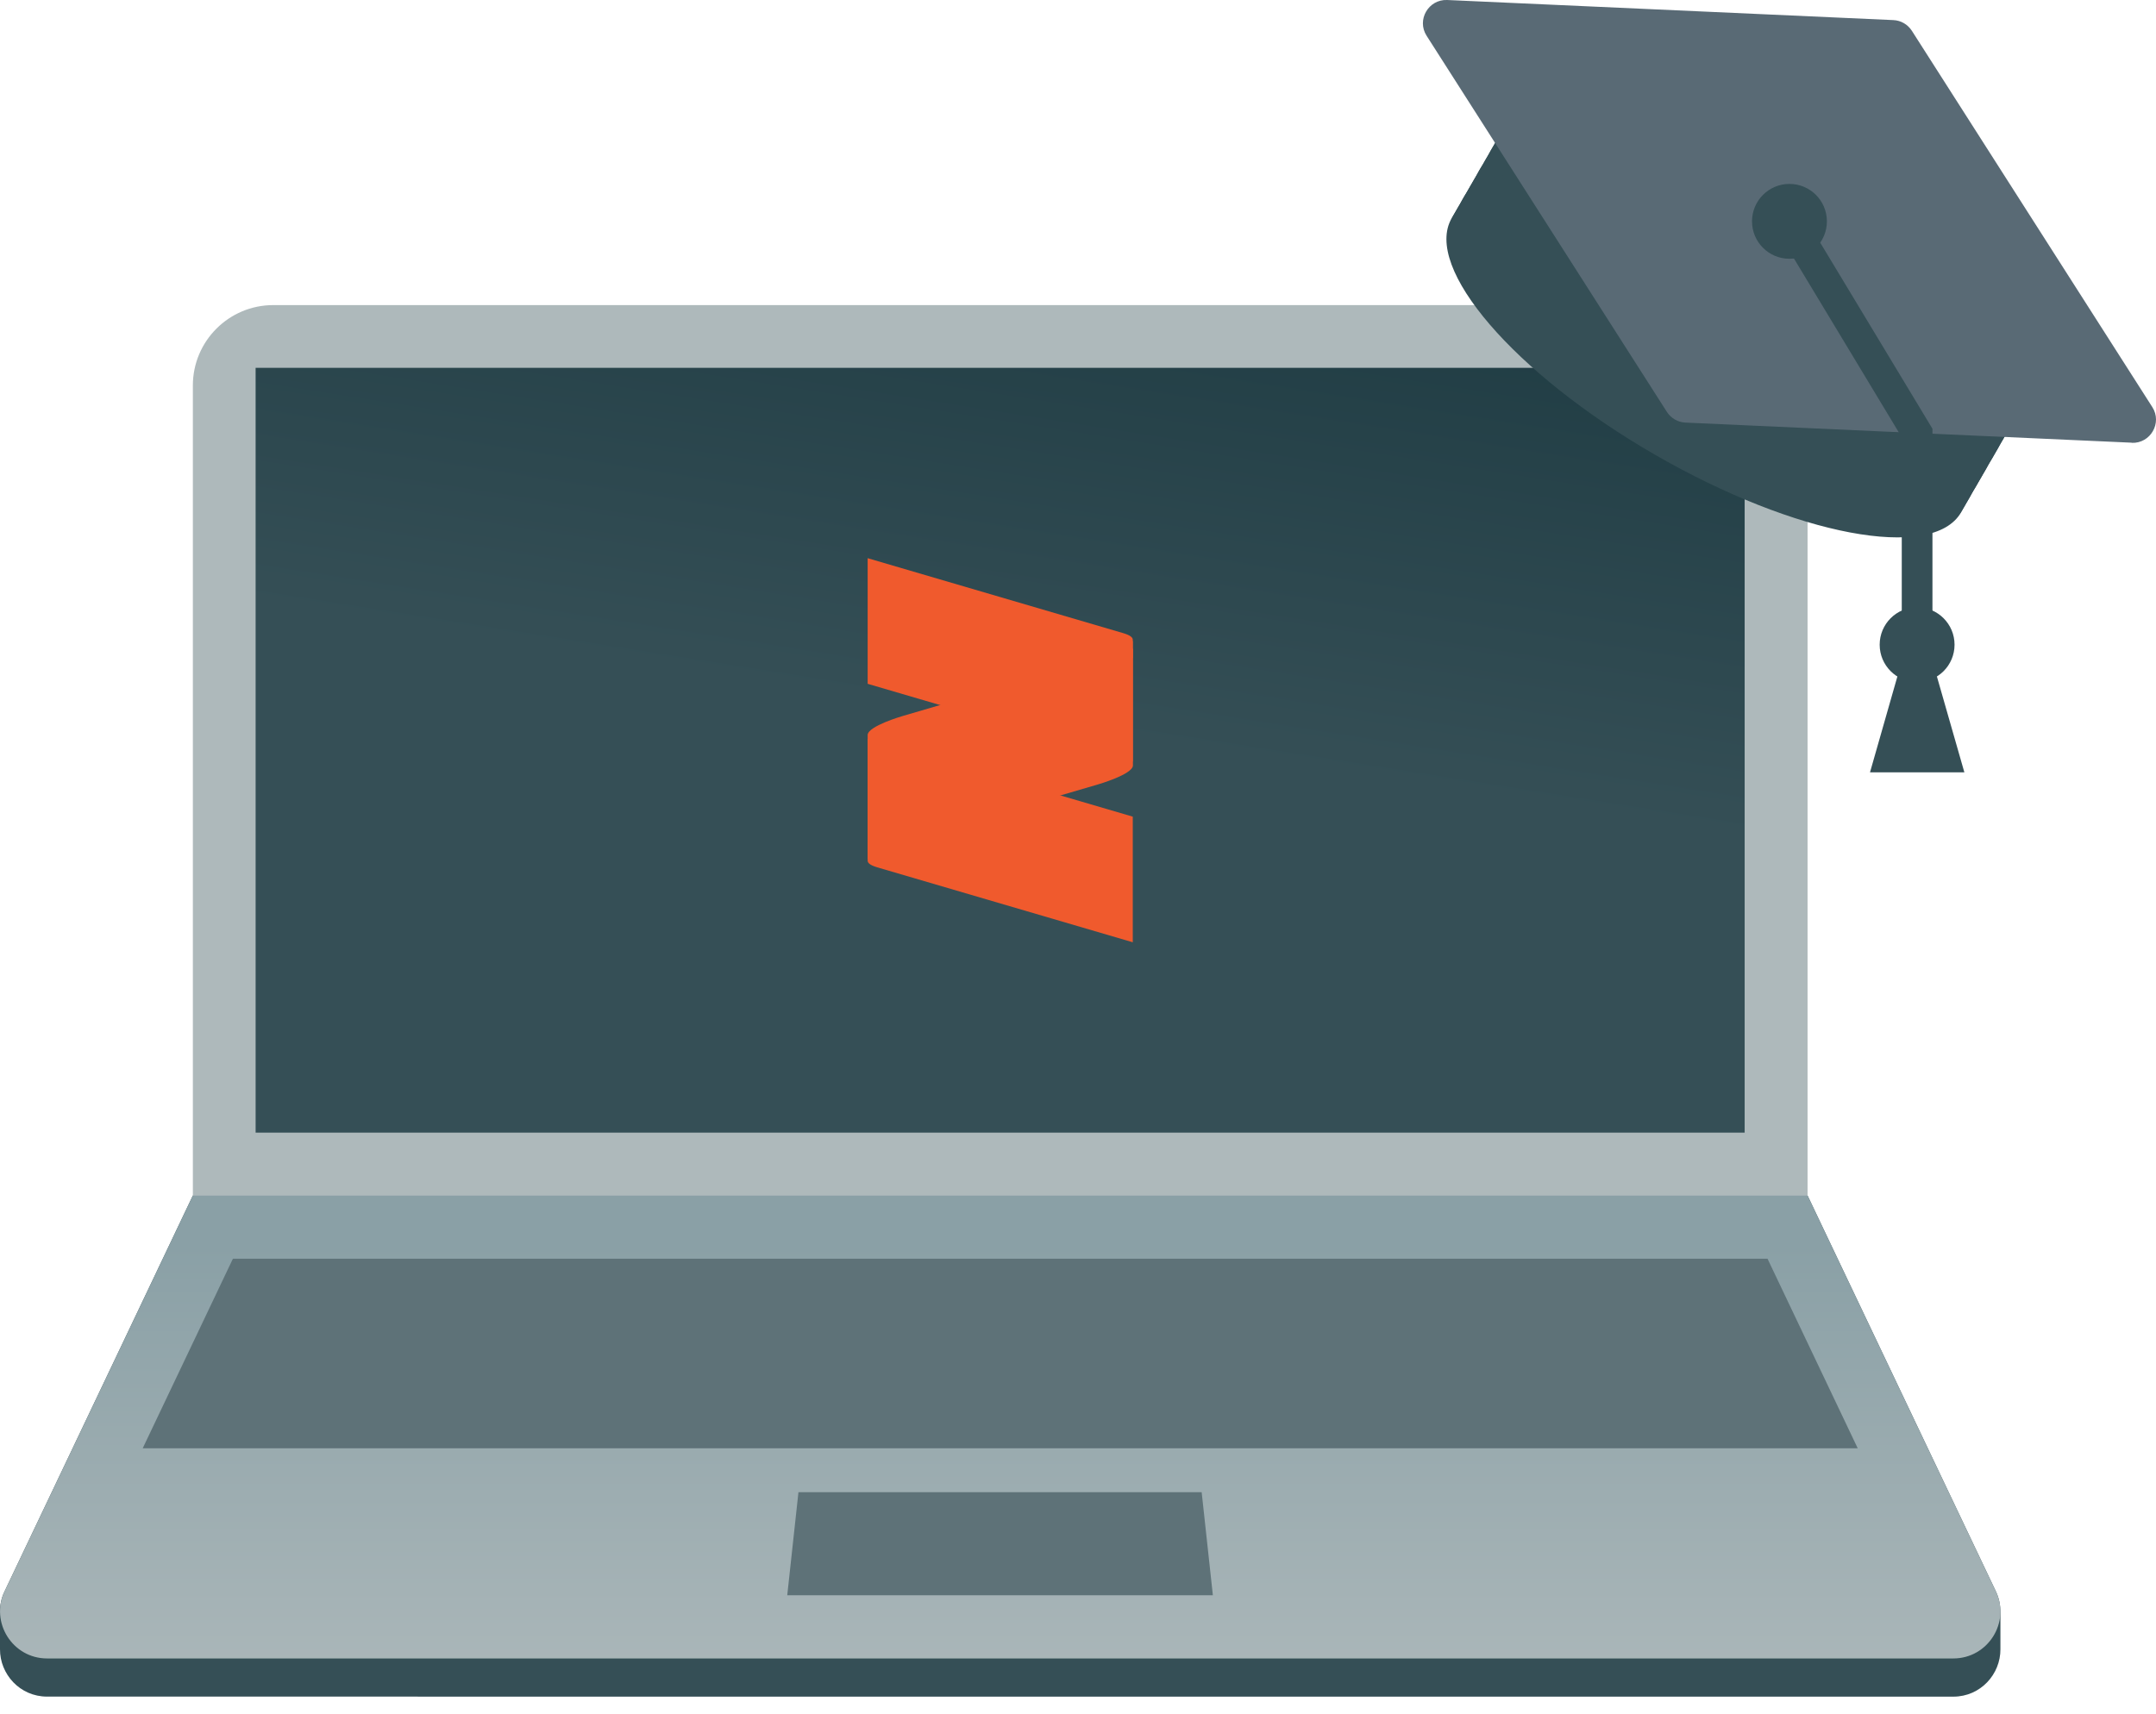 <?xml version="1.0" encoding="UTF-8"?><svg id="Calque_2" xmlns="http://www.w3.org/2000/svg" xmlns:xlink="http://www.w3.org/1999/xlink" viewBox="0 0 140.52 111.76"><defs><style>.cls-1{fill:url(#linear-gradient);}.cls-2{fill:#f05a2d;}.cls-3{fill:#aeb9bb;}.cls-4{fill:#354f56;}.cls-5{fill:#596a75;}.cls-6{fill:#5e7278;}.cls-7{fill:none;stroke:#354f56;stroke-miterlimit:10;stroke-width:2px;}.cls-8{fill:url(#linear-gradient-2);}</style><linearGradient id="linear-gradient" x1="65.49" y1="47" x2="74.61" y2="-11.09" gradientTransform="translate(16.28 114.1) rotate(-90)" gradientUnits="userSpaceOnUse"><stop offset="0" stop-color="#354f56"/><stop offset="1" stop-color="#0d2c34"/></linearGradient><linearGradient id="linear-gradient-2" x1="65.19" y1="112.25" x2="65.19" y2="81.17" gradientUnits="userSpaceOnUse"><stop offset="0" stop-color="#aeb9bb"/><stop offset="1" stop-color="#8aa0a6"/></linearGradient></defs><g id="Content"><g><g><path class="cls-4" d="M130.38,105.12c0-.46-.08-.92-.3-1.38l-12.27-25.8H12.57L.3,103.74c-.22,.45-.31,.92-.3,1.38,0,.03,0,.06,0,.08,0,.03,0,.06,0,.08,0,.03,0,.06,0,.08,0,.03,0,.06,0,.08,0,.03,0,.06,0,.08,0,.03,0,.06,0,.08,0,.03,0,.06,0,.08,0,.03,0,.06,0,.08,0,.03,0,.06,0,.08,0,.03,0,.06,0,.08,0,.03,0,.06,0,.08,0,.03,0,.06,0,.08,0,.03,0,.06,0,.08,0,.03,0,.06,0,.08,0,.03,0,.06,0,.08,0,.03,0,.06,0,.08,0,.03,0,.06,0,.08,0,.03,0,.06,0,.08,0,.03,0,.06,0,.08,0,.03,0,.06,0,.08,0,.03,0,.06,0,.08,0,.03,0,.06,0,.08,0,.03,0,.06,0,.08,0,.03,0,.06,0,.08,0,.03,0,.06,0,.08,0,.03,0,.06,0,.08,0,.03,0,.06,0,.08,0,.03,0,.06,0,.08,0,.03,0,.06,0,.08,0,.03,0,.06,0,.08-.01,1.62,1.29,3.09,3.07,3.09H127.31c1.78,0,3.08-1.47,3.07-3.09,0-.03,0-.06,0-.08,0-.03,0-.06,0-.08,0-.03,0-.06,0-.08,0-.03,0-.06,0-.08,0-.03,0-.06,0-.08,0-.03,0-.06,0-.08,0-.03,0-.06,0-.08,0-.03,0-.06,0-.08,0-.03,0-.06,0-.08,0-.03,0-.06,0-.08,0-.03,0-.06,0-.08,0-.03,0-.06,0-.08,0-.03,0-.06,0-.08,0-.03,0-.06,0-.08,0-.03,0-.06,0-.08,0-.03,0-.06,0-.08,0-.03,0-.06,0-.08,0-.03,0-.06,0-.08,0-.03,0-.06,0-.08,0-.03,0-.06,0-.08,0-.03,0-.06,0-.08,0-.03,0-.06,0-.08,0-.03,0-.06,0-.08,0-.03,0-.06,0-.08,0-.03,0-.06,0-.08,0-.03,0-.06,0-.08,0-.03,0-.06,0-.08,0-.03,0-.06,0-.08,0-.03,0-.06,0-.08,0-.03,0-.06,0-.08Z"/><path class="cls-3" d="M17.81,19.89H112.57c2.89,0,5.24,2.35,5.24,5.24v52.81H12.57V25.13c0-2.89,2.35-5.24,5.24-5.24Z"/><rect class="cls-1" x="40.26" y=".39" width="49.86" height="97.05" transform="translate(114.1 -16.28) rotate(90)"/><g><g><polygon class="cls-2" points="56.55 56.37 57.02 56.51 56.55 56.37 56.55 56.37"/><path class="cls-2" d="M56.55,48.18v7.93c0,.16,.18,.3,.61,.43l16.67,4.89v-8.19l-17.29-5.07Z"/></g><g><polygon class="cls-2" points="73.83 41.46 73.36 41.32 73.83 41.46 73.83 41.46"/><path class="cls-2" d="M73.83,49.64v-7.93c0-.16-.18-.3-.61-.43l-16.67-4.89v8.19l17.29,5.07Z"/></g><path class="cls-2" d="M56.55,54.92v1.17c.03-.57,2.28-1.23,2.28-1.23l-2.28,.05Z"/><path class="cls-2" d="M73.83,42.9v-1.17c-.03,.57-2.28,1.23-2.28,1.23l2.28-.05Z"/><path class="cls-2" d="M58.83,46.68h0s-2.25,.65-2.28,1.23v7.63l15.01-4.4h0s2.25-.65,2.28-1.23v-7.63l-15.01,4.4Z"/></g><path class="cls-8" d="M127.31,108.12H3.07c-2.25,0-3.73-2.35-2.77-4.38l12.27-25.8H117.81l12.27,25.8c.97,2.03-.52,4.38-2.77,4.38Z"/><g><path class="cls-6" d="M79.06,104h-27.75c.29-2.69,.44-4.03,.73-6.72h26.28c.29,2.69,.44,4.03,.73,6.72Z"/><path class="cls-6" d="M15.18,82.06H115.2c2.35,4.94,3.53,7.41,5.88,12.36H9.3c2.35-4.94,3.53-7.42,5.88-12.36Z"/></g></g><g><g><ellipse class="cls-4" cx="115.26" cy="16.81" rx="5.5" ry="19.17" transform="translate(43.08 108.22) rotate(-60)"/><ellipse class="cls-4" cx="115.13" cy="17.03" rx="5.54" ry="19.17" transform="translate(42.81 108.22) rotate(-60)"/><ellipse class="cls-4" cx="115" cy="17.26" rx="5.58" ry="19.17" transform="translate(42.55 108.22) rotate(-60)"/><ellipse class="cls-4" cx="114.87" cy="17.48" rx="5.62" ry="19.17" transform="translate(42.29 108.22) rotate(-60)"/><ellipse class="cls-4" cx="114.74" cy="17.71" rx="5.66" ry="19.17" transform="translate(42.03 108.22) rotate(-60)"/><ellipse class="cls-4" cx="114.61" cy="17.94" rx="5.7" ry="19.17" transform="translate(41.77 108.22) rotate(-60)"/><ellipse class="cls-4" cx="114.48" cy="18.16" rx="5.74" ry="19.17" transform="translate(41.51 108.22) rotate(-60)"/><ellipse class="cls-4" cx="114.35" cy="18.39" rx="5.78" ry="19.17" transform="translate(41.25 108.22) rotate(-60)"/><ellipse class="cls-4" cx="114.21" cy="18.62" rx="5.82" ry="19.17" transform="translate(40.99 108.22) rotate(-60)"/><ellipse class="cls-4" cx="114.08" cy="18.84" rx="5.86" ry="19.17" transform="translate(40.72 108.22) rotate(-60)"/><ellipse class="cls-4" cx="113.95" cy="19.07" rx="5.89" ry="19.17" transform="translate(40.46 108.22) rotate(-60)"/><ellipse class="cls-4" cx="113.82" cy="19.29" rx="5.93" ry="19.17" transform="translate(40.2 108.22) rotate(-60)"/><ellipse class="cls-4" cx="113.69" cy="19.52" rx="5.97" ry="19.17" transform="translate(39.94 108.22) rotate(-60)"/><ellipse class="cls-4" cx="113.56" cy="19.75" rx="6.01" ry="19.17" transform="translate(39.68 108.22) rotate(-60)"/><ellipse class="cls-4" cx="113.43" cy="19.97" rx="6.05" ry="19.17" transform="translate(39.42 108.22) rotate(-60)"/><ellipse class="cls-4" cx="113.3" cy="20.2" rx="6.09" ry="19.17" transform="translate(39.16 108.22) rotate(-60)"/><ellipse class="cls-4" cx="113.17" cy="20.43" rx="6.13" ry="19.17" transform="translate(38.89 108.22) rotate(-60)"/><ellipse class="cls-4" cx="113.04" cy="20.65" rx="6.17" ry="19.17" transform="translate(38.63 108.22) rotate(-60)"/><ellipse class="cls-4" cx="112.91" cy="20.88" rx="6.21" ry="19.17" transform="translate(38.37 108.22) rotate(-60)"/><ellipse class="cls-4" cx="112.78" cy="21.11" rx="6.25" ry="19.17" transform="translate(38.11 108.22) rotate(-60)"/><ellipse class="cls-4" cx="112.65" cy="21.33" rx="6.29" ry="19.17" transform="translate(37.85 108.22) rotate(-60)"/><ellipse class="cls-4" cx="112.52" cy="21.56" rx="6.33" ry="19.17" transform="translate(37.59 108.22) rotate(-60)"/><ellipse class="cls-4" cx="112.39" cy="21.78" rx="6.37" ry="19.17" transform="translate(37.33 108.22) rotate(-60)"/><ellipse class="cls-4" cx="112.25" cy="22.01" rx="6.41" ry="19.17" transform="translate(37.07 108.22) rotate(-60)"/><ellipse class="cls-4" cx="112.12" cy="22.24" rx="6.45" ry="19.17" transform="translate(36.8 108.22) rotate(-60)"/><ellipse class="cls-4" cx="111.99" cy="22.46" rx="6.49" ry="19.17" transform="translate(36.54 108.22) rotate(-60)"/><ellipse class="cls-4" cx="111.86" cy="22.69" rx="6.53" ry="19.17" transform="translate(36.28 108.22) rotate(-60)"/><ellipse class="cls-4" cx="111.73" cy="22.92" rx="6.57" ry="19.17" transform="translate(36.02 108.22) rotate(-60)"/><ellipse class="cls-4" cx="111.6" cy="23.14" rx="6.6" ry="19.17" transform="translate(35.76 108.22) rotate(-60)"/><ellipse class="cls-4" cx="111.47" cy="23.37" rx="6.64" ry="19.17" transform="translate(35.5 108.22) rotate(-60)"/><ellipse class="cls-4" cx="111.34" cy="23.59" rx="6.68" ry="19.17" transform="translate(35.24 108.22) rotate(-60)"/><ellipse class="cls-4" cx="111.21" cy="23.82" rx="6.72" ry="19.17" transform="translate(34.98 108.22) rotate(-60)"/></g><path class="cls-5" d="M138.93,28.86l-29.08-1.31c-.49-.02-.94-.28-1.21-.7L92.98,2.33c-.66-1.03,.12-2.38,1.34-2.33l29.08,1.31c.49,.02,.94,.28,1.21,.7l15.67,24.53c.66,1.03-.12,2.38-1.34,2.33Z"/><polyline class="cls-7" points="116.63 14.43 124.95 28.23 124.95 42.08"/><circle class="cls-4" cx="116.63" cy="14.43" r="2.44"/><circle class="cls-4" cx="124.95" cy="42.03" r="2.44"/><polygon class="cls-4" points="128.03 50.35 121.88 50.35 124.95 39.6 128.03 50.35"/></g></g></g></svg>